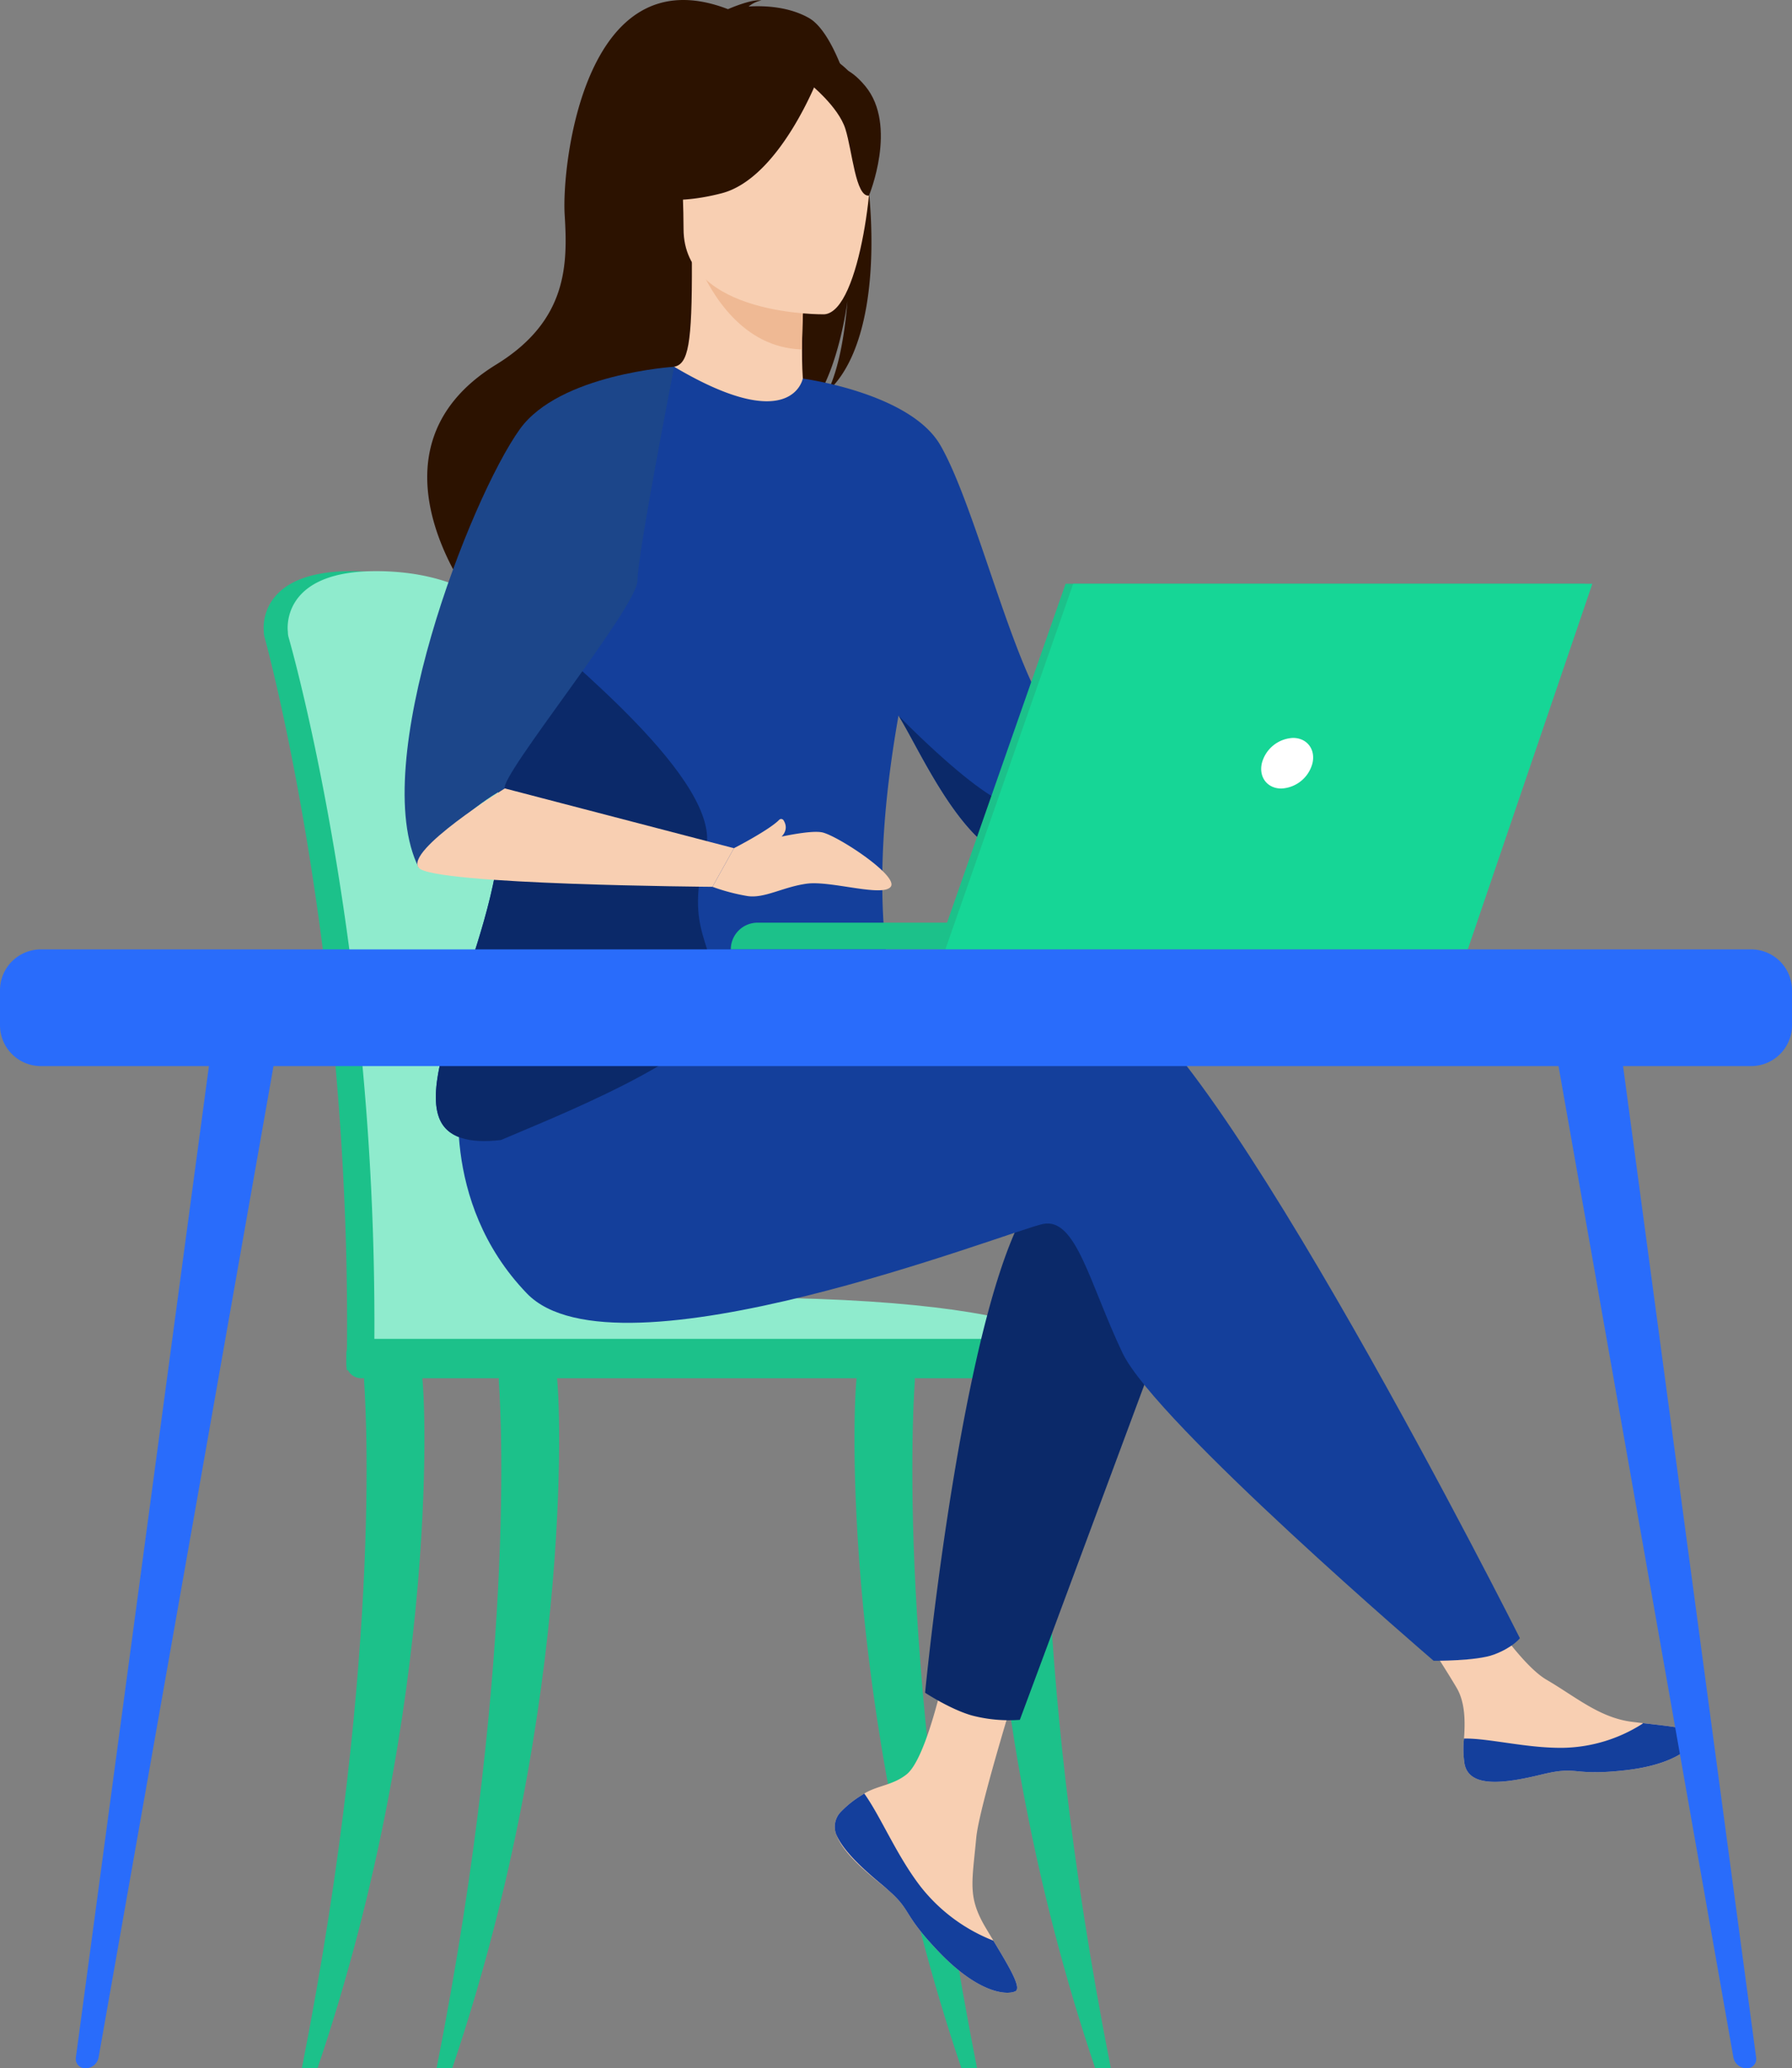<svg xmlns="http://www.w3.org/2000/svg" width="509.039" height="587.524" viewBox="0 0 509.039 587.524">
  <rect x="0" y="0" width="509.039" height="587.524" fill="#808080" stroke="none"/>
  <g id="Group_17" data-name="Group 17" transform="translate(-13671.669 -4902.916)">
    <path id="path22" d="M1218.44-728.641c-1.517-37.284-4.785-69.728-8.7-92.343-6.237-36.06-11.85-56.8-11.915-57.019-.822-3.172-12.688-16.011-39.072-15.611s-23.882,17.224-23.882,17.224h0a5.463,5.463,0,0,0,.19,1.494c.255.866,24.473,88.684,23.423,202.061-.014,1.591-.193,4.341-.08,6.171,0,.011,61.141,1.58,61.155,0,2.133-9.906,1.092-37.359-1.124-61.977" transform="translate(12611.746 5958.778)" fill="#1cc18a"/>
    <path id="path24" d="M1227.708-673.4c-.018,1.581-.852,2.847-1.87,2.847h-.024c-1.017-.022-1.826-1.288-1.838-2.847h-52.4c-.018,1.581-.853,2.847-1.869,2.847h-.025c-1.035-.022-1.857-1.332-1.845-2.923a791.554,791.554,0,0,0-4.347-89.517c-6.966-66.708-19.842-111.288-20.025-111.9a5.588,5.588,0,0,1-.188-1.494s-2.5-16.823,23.878-17.224,38.255,12.439,39.076,15.611c.049.162,3.227,11.908,7.452,33.029,1.4,6.993,2.91,15.015,4.462,23.99,3.909,22.615,7.178,55.059,8.7,92.343,2.215,24.618,3,45.338.864,55.243" transform="translate(12610.165 5958.778)" fill="#8febcd"/>
    <path id="path26" d="M1168.773-622.763H1374.2s-4.785-19.356-123.752-16.477c-84.191,2.046-81.672,16.477-81.672,16.477" transform="translate(12605.36 5910.99)" fill="#8febcd"/>
    <path id="path28" d="M1148.181-415.971c23.818-120.576,17.693-194.569,17.664-195.5-.061-1.862,3.361-3.54,5.2-3.6,1.863-.032,10.084-.552,11.036,1.039,1.246,2.078,6.043,93.241-29.456,198.066h-4.446" transform="translate(12609.231 5906.411)" fill="#1cc18a"/>
    <path id="path30" d="M1376.344-415.971c-23.816-120.576-17.689-194.569-17.656-195.5.054-1.862-3.367-3.54-5.207-3.6-1.862-.032-10.078-.552-11.031,1.039-1.245,2.078-6.052,93.241,29.457,198.066h4.438" transform="translate(12572.868 5906.411)" fill="#1cc18a"/>
    <path id="path32" d="M1423.158-415.971c-23.816-120.576-17.689-194.569-17.656-195.5.054-1.862-3.367-3.54-5.207-3.6-1.862-.032-10.079-.552-11.031,1.039-1.245,2.078-6.041,93.241,29.457,198.066h4.438" transform="translate(12564.063 5906.411)" fill="#1cc18a"/>
    <path id="path34" d="M1195.312-415.971c23.818-120.576,17.694-194.569,17.664-195.5-.06-1.862,3.361-3.54,5.2-3.6,1.864-.032,10.085-.552,11.036,1.039,1.247,2.078,6.043,93.241-29.456,198.066h-4.446" transform="translate(12600.367 5906.411)" fill="#1cc18a"/>
    <path id="path36" d="M1373.372-613.856H1167.95a4.221,4.221,0,0,1-4.208-4.211v-2.761a4.221,4.221,0,0,1,4.208-4.211h205.421a4.223,4.223,0,0,1,4.211,4.211v2.761a4.223,4.223,0,0,1-4.211,4.211" transform="translate(12606.304 5908.265)" fill="#1cc18a"/>
    <path id="path38" d="M1410.316-843.183l68.277-14.788,4.027,9.8s-75.346,44.84-82.4,42.642,10.1-37.652,10.1-37.652" transform="translate(12562.15 5952.073)" fill="#ffb27d"/>
    <path id="path40" d="M1336.221-472a6.063,6.063,0,0,0-1.083,6.485c0,.011.011.022.022.033,1.559,4.319,6.734,9.158,12.742,13.976.769.617,1.451,1.191,2.046,1.71.152.13.314.271.455.411.119.108.238.217.357.314,5.6,5.164,3.5,6.344,13.554,16.823,11.475,11.941,19.378,12.157,21.619,11.075,1.905-.931-1.959-7.264-6.236-14.376-.206-.346-.411-.693-.628-1.039-.563-.953-1.137-1.905-1.7-2.858-5.012-8.563-3.724-12.59-2.544-25.332.974-10.36,16.119-57.874,16.119-57.874l-21.987-3.789s-6.625,37.836-13.922,43.66c-3.9,3.107-8.271,3.15-12.016,5.445-.271.162-.531.325-.78.5a28.68,28.68,0,0,0-6.019,4.839" transform="translate(12574.16 5889.721)" fill="#f8cfb2"/>
    <path id="path42" d="M1336.221-460.622a6.063,6.063,0,0,0-1.083,6.485c0,.011.011.022.022.033,1.916,4.319,6.95,9.126,12.763,13.933.758.628,1.429,1.212,2.024,1.754.152.13.314.271.455.411.119.108.238.216.357.314,5.6,5.164,3.5,6.344,13.554,16.823,11.475,11.941,19.378,12.157,21.619,11.075,1.905-.931-1.959-7.264-6.236-14.376a48.969,48.969,0,0,1-20.461-15.08c-6.906-8.812-11.508-20.147-16.217-26.707-.271.162-.531.325-.779.5a28.668,28.668,0,0,0-6.019,4.839" transform="translate(12574.16 5878.346)" fill="#143f9c"/>
    <path id="path44" d="M1550.894-487.284c1.353,6.788,11.031,5.651,21.846,3.01s8.238.5,23.622-1.2,20.049-7.437,20.515-9.721c.422-2.035-7.178-2.75-15.34-3.692-1.018-.108-2.057-.238-3.085-.368-9.2-1.158-15.946-7.091-24.3-11.973-7.924-4.623-19.746-23.448-19.746-23.448l-21.1,1.667s11.075,16.823,15.362,24.13c2.512,4.3,2.382,9.992,2.068,14.376a27.347,27.347,0,0,0,.162,7.221" transform="translate(12536.801 5891.27)" fill="#f8cfb2"/>
    <path id="path46" d="M1576.741-475.984c10.8-2.641,8.238.5,23.621-1.2s20.049-7.437,20.515-9.721c.422-2.035-7.177-2.75-15.34-3.692l-.076.162a43.345,43.345,0,0,1-22.03,6.842c-10.436.26-21.489-2.739-28.7-2.62a27.352,27.352,0,0,0,.162,7.221c1.353,6.788,11.031,5.651,21.846,3.01" transform="translate(12532.799 5882.979)" fill="#143f9c"/>
    <path id="path48" d="M1497.143-861.357s5.034-12.32,10.566-12.818,23.123-3.269,24.38-.758,0,11.562-3.778,14.831-27.14,8.542-27.14,8.542l-4.027-9.8" transform="translate(12543.601 5955.458)" fill="#ffb27d"/>
    <path id="path50" d="M1438.617-650.3l-45.468,122.373a41.766,41.766,0,0,1-13.684-1.256c-6.16-1.775-13.229-6.441-13.229-6.441s11.28-117.5,31.968-141.935,40.412,27.259,40.412,27.259" transform="translate(12568.221 5919.376)" fill="#0b2969"/>
    <path id="path52" d="M1228.046-711.8s130.656-44.18,159.8-34.783,116.625,183.473,116.625,183.473-1.97,2.62-7.361,4.644c-5.012,1.884-17.148,1.765-17.148,1.765S1401-624.382,1391.6-644.117s-13.153-38.539-22.561-36.666-121.255,46.063-146.635,19.746-18.742-60.515-18.742-60.515l24.383,9.754" transform="translate(12598.943 5931.371)" fill="#143f9b"/>
    <path id="path54" d="M1300.5-1088.318c-5.648-3.2-12.416-3.562-17.15-3.28a8.08,8.08,0,0,1,3.617-1.721c-2.936-.433-9.487,2.479-9.487,2.479-40.834-15.73-47.253,44.4-46.394,58.361s.955,30.041-19.43,42.577c-40.108,24.65-6.267,67.682-6.267,67.682.316.184,18.661,31.3,18.661,31.3-1.03-11.291,51.052-70.854,78.225-88.694,6.619-9.743,8.968-26.945,9.141-28.3-1.137,13.64-3.475,21.294-5.56,25.6,23.011-21.175,9.609-97.5-5.355-106" transform="translate(12600.982 5996.359)" fill="#2c1200"/>
    <path id="path56" d="M1316.913-961.476c.135.054-13.121,6.939-23.091,4.211-9.379-2.555-15.508-14.712-15.379-14.744,3.973-.79,5.118-6.246,5.034-29.695l1.8.347,30.19,5.976s-.686,9.5-.707,18.458c-.021,7.513.435,14.647,2.156,15.448" transform="translate(12584.733 5979.105)" fill="#f8cfb2"/>
    <path id="path58" d="M1317.046-995.3s-.686,9.505-.707,18.458c-16.895-.476-25.825-15.892-29.484-24.433l30.19,5.976" transform="translate(12583.15 5979.025)" fill="#efb994"/>
    <path id="path60" d="M1280.411-1019.687s-8.854-14-10.978-25.96c-1.518-8.531,2.832-40.2,34.643-35.627A43.2,43.2,0,0,1,1322-1074.5c6.907,4.655,16.877,14.734,5.727,42.35l-2.891,9.332-44.425,3.129" transform="translate(12586.476 5994.155)" fill="#2c1200"/>
    <path id="path62" d="M1321.619-999.1s-39.973.66-40-24.239-5.205-41.581,20.317-43.054,30.484,8.022,32.519,16.325-2.436,50.155-12.835,50.967" transform="translate(12584.22 5991.3)" fill="#f8cfb2"/>
    <path id="path64" d="M1317.162-1068.277s-10.943,29.207-27.741,33.527-24.082-.184-24.082-.184a47.544,47.544,0,0,0,15.557-28.093s28.009-19.161,36.265-5.25" transform="translate(12587.197 5992.579)" fill="#2c1200"/>
    <path id="path66" d="M1325.826-1065.288s8.171,6.517,10.163,12.861,2.891,19.389,6.7,18.945c0,0,8.238-19.854-1.028-31.081-9.823-11.919-15.836-.725-15.836-.725" transform="translate(12575.821 5991.96)" fill="#2c1200"/>
    <path id="path68" d="M1212.22-847.071c-3.942-16.531,9.47-48.607,23.47-75.162,12.7-24.076,25.888-43.606,27.073-42.9,33.5,19.887,36.53,3.356,36.53,3.356h0c.013,0,30.43,4.038,39.047,18.869,10.685,18.4,22.236,69.836,33.711,79.568-1.765,5.391-1.007,8.26.855,14.94.4,1.429.844,2.793,1.332,4.081A77.9,77.9,0,0,0,1380-832.5c-5.835,3.551-17.094,10.284-25.386,5.445-12.644-7.4-22.517-29.933-28.071-38.907-.021-.033-.032-.065-.054-.1-12.071,68.321,4.341,83.877-3.973,91.076-8.769,7.61-21.3-3.616-48.879,8.336-18.085,7.849-43.185,19.183-60.08,21.164-8.861,1.039-15.473-.509-17.629-6.485-6.267-17.4,23.814-63.579,16.294-95.1" transform="translate(12600.414 5972.231)" fill="#143f9b"/>
    <path id="path72" d="M1195.926-734.886c2.155,5.976,8.768,7.524,17.628,6.484,11.695-5.1,62.212-24.672,61.648-37.933-.84-19.627-9.714-20.255-3.447-44.493,5.033-19.454-41.645-55.633-49.091-63.5-14,26.555-14.386,27.811-10.445,44.342,7.521,31.524-22.561,77.707-16.294,95.1" transform="translate(12600.414 5955.15)" fill="#0b2969"/>
    <path id="path74" d="M1188.161-822.784c8.959-12.579,18.292-19.226,24.431-22.571-1.413-3.648,37.683-51.573,37.683-59,0-7.524,10.432-60.775,10.432-60.775s-32.575,2.014-43.855,17.743c-14.106,19.67-43.4,95.374-28.691,124.6" transform="translate(12602.47 5972.227)" fill="#1c468a"/>
    <path id="path76" d="M1213.427-817.611l65.1,16.985-6.111,10.966s-79.221-.552-83.419-5.38,24.431-22.571,24.431-22.571" transform="translate(12601.635 5944.482)" fill="#f8cfb2"/>
    <path id="path78" d="M1357-842.984c5.554,8.974,15.427,31.5,28.071,38.907,8.292,4.839,19.551-1.895,25.386-5.445a77.872,77.872,0,0,1-5.759-11.822c-4.655,1.072-10.328,2.425-14,3.529-7.123,2.154-33.7-25.17-33.7-25.17" transform="translate(12569.959 5949.254)" fill="#0b2969"/>
    <path id="path80" d="M1297.947-797.767s20.442-5.792,25.311-4.439,21.549,12.406,19.21,15.4-17.046-1.8-23.809-.888-11.993,4.244-16.862,3.518a56.063,56.063,0,0,1-9.962-2.631l6.111-10.966" transform="translate(12582.213 5941.624)" fill="#f8cfb2"/>
    <path id="path82" d="M1299.362-798.614s10-5.142,12.847-8.065a.8.8,0,0,1,1.242.141c.762,1.2,1.475,3.529-2.032,5.835-5.05,3.323-12.057,2.089-12.057,2.089" transform="translate(12580.798 5942.471)" fill="#f8cfb2"/>
    <path id="path84" d="M1393.624-763.028h-95.373a7.608,7.608,0,0,1,7.6-7.61h87.77v7.61" transform="translate(12581.007 5935.648)" fill="#1cc18a"/>
    <path id="path86" d="M1406.967-889.211h147.456l-35.367,103.883h-148.42l36.331-103.883" transform="translate(12567.394 5957.949)" fill="#1cc18a"/>
    <path id="path88" d="M1557.1-889.2l-35.378,103.861H1373.317l36.32-103.861H1557.1" transform="translate(12566.889 5957.946)" fill="#16d696"/>
    <path id="path90" d="M1498.383-828.09a9.594,9.594,0,0,1-8.845,7.188c-3.973,0-6.441-3.215-5.532-7.188a9.607,9.607,0,0,1,8.845-7.188c3.973,0,6.452,3.226,5.532,7.188" transform="translate(12546.106 5947.805)" fill="#fff"/>
    <path id="path94" d="M1071.791-439.737a3.809,3.809,0,0,0,3.778-3.107l18.521-104.966,26.639-150.985L1128.178-741l-18.974-.541-3.292,24.509L1082.8-544.81l-13.7,102.086a2.674,2.674,0,0,0,2.7,2.988" transform="translate(12624.11 5930.176)" fill="#296cfb"/>
    <path id="path98" d="M1640.616-439.737a3.817,3.817,0,0,1-3.778-3.107l-18.512-104.966-26.642-150.985L1584.236-741l18.966-.541,3.291,24.509,23.124,172.225,13.694,102.086a2.668,2.668,0,0,1-2.7,2.988" transform="translate(12527.221 5930.176)" fill="#296cfb"/>
    <path id="path102" d="M1054.149-728.143h485.894a11.606,11.606,0,0,0,11.573-11.573v-10a11.606,11.606,0,0,0-11.573-11.573H1054.149a11.606,11.606,0,0,0-11.573,11.573v10a11.606,11.606,0,0,0,11.573,11.573" transform="translate(12629.093 5933.89)" fill="#296cfb"/>
  </g>
</svg>
